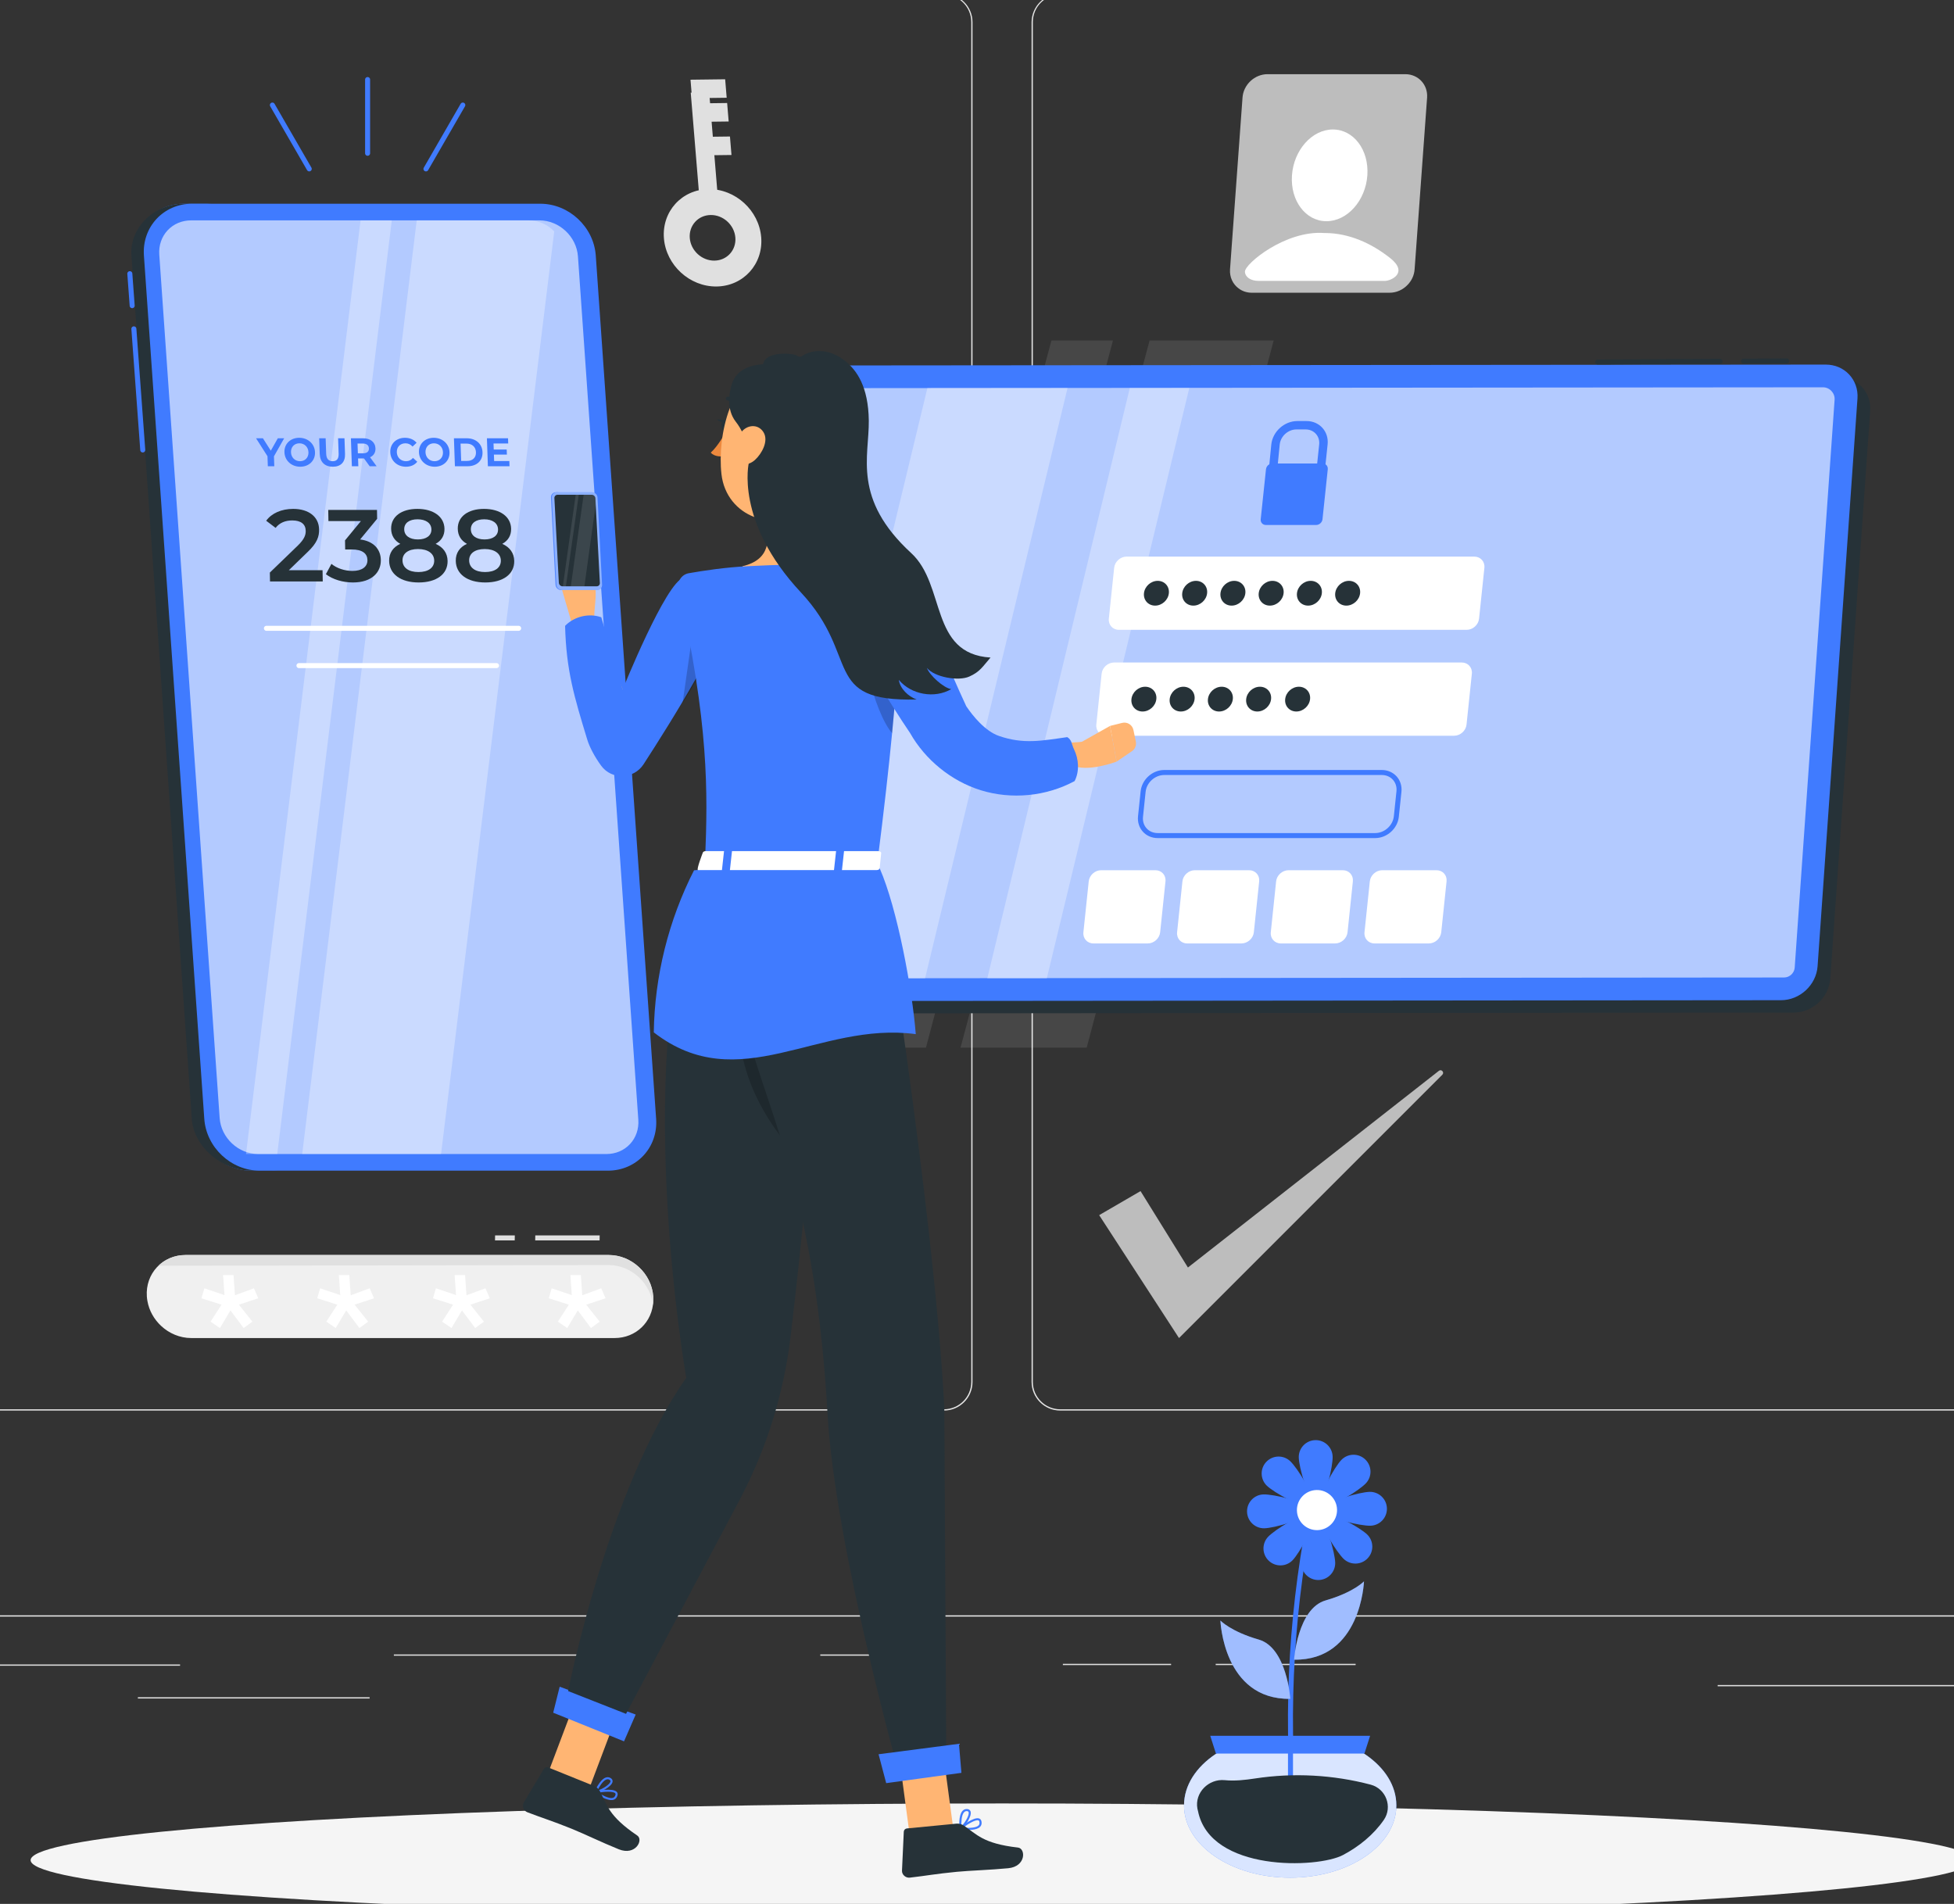<?xml version="1.0" encoding="utf-8"?>
<!-- Generator: Adobe Illustrator 27.5.0, SVG Export Plug-In . SVG Version: 6.00 Build 0)  -->
<svg version="1.1" xmlns="http://www.w3.org/2000/svg" xmlns:xlink="http://www.w3.org/1999/xlink" x="0px" y="0px"
	 viewBox="50 60 390 380" style="enable-background:new 0 0 500 500;" xml:space="preserve">
<rect x="50" y="60" width="390" height="380" fill="#333333" stroke="none"/>
<g id="Background_Complete">
	<g>
		<g id="Shadow--inject-214">
			<ellipse id="path--inject-214" style="fill:#F5F5F5;" cx="250" cy="431.267" rx="193.89" ry="11.32"/>
		</g>
		<g>
			<path style="fill:#E6E6E6;" d="M238.395,341.53H45.305c-3.15-0.005-5.7-2.56-5.7-5.71V64.39c0.027-3.13,2.57-5.655,5.7-5.66
				h193.09c3.153,0,5.71,2.556,5.71,5.71l0,0v271.38C244.105,338.974,241.548,341.53,238.395,341.53z M45.305,58.93
				c-3.012,0.006-5.45,2.448-5.45,5.46v271.43c0,3.012,2.438,5.454,5.45,5.46h193.09c3.013-0.005,5.454-2.447,5.46-5.46V64.39
				c-0.006-3.013-2.447-5.455-5.46-5.46H45.305z"/>
			<path style="fill:#E6E6E6;" d="M454.705,341.53h-193.1c-3.151-0.005-5.705-2.559-5.71-5.71V64.39
				c0.033-3.132,2.578-5.655,5.71-5.66h193.1c3.126,0.011,5.663,2.534,5.69,5.66v271.43
				C460.395,338.966,457.851,341.519,454.705,341.53z M261.605,58.93c-3.013,0.006-5.455,2.447-5.46,5.46v271.43
				c0.005,3.013,2.447,5.454,5.46,5.46h193.1c3.013-0.005,5.454-2.447,5.46-5.46V64.39c-0.006-3.013-2.447-5.455-5.46-5.46H261.605z
				"/>
		</g>
		<g>
			<rect x="44.73" y="392.21" style="fill:#E0E0E0;" width="41.21" height="0.25"/>
			<rect x="128.61" y="390.21" style="fill:#E0E0E0;" width="41.33" height="0.25"/>
			<rect x="213.72" y="390.21" style="fill:#E0E0E0;" width="10" height="0.25"/>
			<rect x="77.52" y="398.75" style="fill:#E0E0E0;" width="46.25" height="0.25"/>
			<rect x="262.14" y="392.08" style="fill:#E0E0E0;" width="21.6" height="0.25"/>
			<rect x="292.64" y="392.08" style="fill:#E0E0E0;" width="27.93" height="0.25"/>
			<rect x="392.83" y="396.31" style="fill:#E0E0E0;" width="62.44" height="0.25"/>
		</g>
		<rect y="382.398" style="fill:#EBEBEB;" width="500" height="0.25"/>
	</g>
	<g>
		<g>
			<g>
				<g>
					<path style="opacity:0.8;fill:#E0E0E0;" d="M334.835,79.48l-2.492,34.274c-0.084,1.194-0.599,2.278-1.393,3.09
						c-0.915,0.974-2.21,1.583-3.607,1.583H299.85c-1.016,0-1.933-0.322-2.656-0.881c-1.127-0.838-1.8-2.227-1.691-3.793
						l2.492-34.274c0.181-2.582,2.418-4.674,5-4.674h27.491C333.07,74.807,335.015,76.898,334.835,79.48z"/>
				</g>
				<g>
					<path style="fill:#FFFFFF;" d="M322.911,94.997c-0.354,5.056-4.009,9.154-8.164,9.154c-4.155,0-7.237-4.098-6.884-9.154
						c0.354-5.056,4.009-9.154,8.164-9.154C320.182,85.843,323.264,89.942,322.911,94.997z"/>
					<path style="fill:#FFFFFF;" d="M326.377,116.066h-25.159c-1.595,0-2.7-0.765-2.74-1.839c-0.058-1.555,8.101-8.304,15.841-7.719
						c0.028,0.002,0.056,0,0.085,0l0,0c0.031,0,0.062,0,0.092,0c4.742,0.02,9.207,2.025,12.959,4.991
						C331.188,114.45,327.655,116.066,326.377,116.066z"/>
				</g>
			</g>
			<g>
				<g>
					<path style="fill:#E0E0E0;" d="M193.021,117.18c-5.352,0.067-10.065-4.237-10.507-9.593c-0.441-5.357,3.554-9.769,8.906-9.836
						c5.353-0.067,10.066,4.237,10.507,9.594C202.369,112.701,198.374,117.113,193.021,117.18z M191.846,102.913
						c-2.508,0.031-4.38,2.099-4.173,4.609c0.207,2.51,2.415,4.526,4.923,4.495c2.508-0.031,4.38-2.099,4.174-4.609
						C196.563,104.898,194.354,102.882,191.846,102.913z"/>
				</g>
				<g>
					<g>
						<polygon style="fill:#E0E0E0;" points="193.502,102.164 189.818,102.21 187.864,78.493 191.548,78.447 						"/>
					</g>
					<g>
						<g>
							<polygon style="fill:#E0E0E0;" points="195.039,79.511 188.122,79.598 187.818,75.91 194.735,75.824 							"/>
						</g>
						<g>
							<polygon style="fill:#E0E0E0;" points="195.435,84.25 188.931,84.331 188.627,80.643 195.131,80.562 							"/>
						</g>
						<g>
							<polygon style="fill:#E0E0E0;" points="195.996,90.934 190.319,91.005 190.015,87.317 195.693,87.246 							"/>
						</g>
					</g>
				</g>
			</g>
			<g>
				<g>
					<path style="fill:#F0F0F0;" d="M79.309,318.768c0.021,0.3,0.062,0.6,0.112,0.89c0.335,1.93,1.337,3.67,2.728,4.97
						c1.605,1.5,3.74,2.43,6.03,2.43h84.49c4.28,0,7.573-3.24,7.723-7.4c0.01-0.29,0.009-0.59-0.012-0.89
						c-0.16-2.28-1.235-4.36-2.839-5.85c-1.605-1.5-3.74-2.43-6.03-2.43H87.02C82.44,310.488,78.989,314.198,79.309,318.768z"/>
				</g>
				<g>
					<path style="fill:#E0E0E0;" d="M180.388,319.657c-0.005,0.27-0.029,0.54-0.074,0.8c-0.222-2.16-1.278-4.12-2.813-5.54
						c-1.604-1.5-3.737-2.43-6.027-2.43l-89.852,0.14c1.373-1.33,3.267-2.14,5.397-2.14h84.49c2.29,0,4.424,0.93,6.027,2.43
						c1.604,1.49,2.687,3.57,2.847,5.85C180.398,319.067,180.403,319.367,180.388,319.657z"/>
				</g>
				<g>
					<g>
						<path style="fill:#FFFFFF;" d="M165.93,314.484l0.283,4.042l3.788-1.403l0.859,1.995l-3.868,1.276l2.702,3.391l-1.746,1.277
							l-2.63-3.524l-2.101,3.524l-1.87-1.277l2.192-3.391l-4.011-1.276l0.578-1.983l4.019,1.352l-0.28-4.003H165.93z"/>
						<path style="fill:#FFFFFF;" d="M142.823,314.484l0.283,4.042l3.788-1.403l0.859,1.995l-3.868,1.276l2.702,3.391l-1.746,1.277
							l-2.63-3.524l-2.101,3.524l-1.87-1.277l2.192-3.391l-4.011-1.276l0.578-1.983l4.019,1.352l-0.28-4.003H142.823z"/>
						<path style="fill:#FFFFFF;" d="M119.716,314.484l0.283,4.042l3.788-1.403l0.859,1.995l-3.868,1.276l2.702,3.391l-1.746,1.277
							l-2.63-3.524l-2.101,3.524l-1.87-1.277l2.192-3.391l-4.011-1.276l0.578-1.983l4.019,1.352l-0.28-4.003H119.716z"/>
						<path style="fill:#FFFFFF;" d="M96.609,314.484l0.283,4.042l3.788-1.403l0.859,1.995l-3.868,1.276l2.702,3.391l-1.746,1.277
							l-2.63-3.524l-2.101,3.524l-1.87-1.277l2.192-3.391l-4.011-1.276l0.578-1.983l4.019,1.352l-0.28-4.003H96.609z"/>
					</g>
				</g>
				<g>
					<g>
						<polygon style="fill:#E0E0E0;" points="152.735,307.569 148.797,307.569 148.815,306.569 152.752,306.569 						"/>
					</g>
					<g>
						<polygon style="fill:#E0E0E0;" points="169.673,307.569 156.82,307.569 156.837,306.569 169.691,306.569 						"/>
					</g>
				</g>
			</g>
		</g>
		<g style="opacity:0.8;">
			<path style="fill:#E0E0E0;" d="M269.385,302.527l15.934,24.532l52.558-52.558c0.462-0.462-0.175-1.181-0.689-0.778L287.1,312.982
				l-9.459-15.251L269.385,302.527z"/>
		</g>
	</g>
</g>
<g id="Background_Simple_1_" style="display:none;">
	<g style="display:inline;">
		<g>
			<path style="fill:#407BFF;" d="M284.417,83.784c-16.634,14.948-25.176,34.714-34.57,53.53
				c-9.394,18.816-20.88,38.07-41.01,49.662c-14.297,8.233-36.397,4.377-51.833,11.033c-24.85,10.715-34.709,19.807-40.707,42.564
				c-7.133,27.065,47.181,96.099,99.455,112.213c32.035,9.875,76.757,4.932,101.607-14.582
				c24.85-19.514,20.795-57.656,24.973-85.882c3.009-20.323,1.419-41.433,9.746-60.701c7.382-17.079,22.11-31.522,28.726-48.817
				c8.8-23.005,1.007-53.625-21.788-69.674C336.628,57.367,302.493,67.541,284.417,83.784z"/>
		</g>
		<g style="opacity:0.9;">
			<path style="fill:#FFFFFF;stroke:#FFFFFF;stroke-miterlimit:10;" d="M284.417,83.784c-16.634,14.948-25.176,34.714-34.57,53.53
				c-9.394,18.816-20.88,38.07-41.01,49.662c-14.297,8.233-36.397,4.377-51.833,11.033c-24.85,10.715-34.709,19.807-40.707,42.564
				c-7.133,27.065,47.181,96.099,99.455,112.213c32.035,9.875,76.757,4.932,101.607-14.582
				c24.85-19.514,20.795-57.656,24.973-85.882c3.009-20.323,1.419-41.433,9.746-60.701c7.382-17.079,22.11-31.522,28.726-48.817
				c8.8-23.005,1.007-53.625-21.788-69.674C336.628,57.367,302.493,67.541,284.417,83.784z"/>
		</g>
	</g>
</g>
<g id="Shadows_1_">
</g>
<g id="Device_2">
	<g>
		<polygon style="opacity:0.1;fill:#FFFFFF;enable-background:new    ;" points="259.856,127.955 222.117,269.106 234.812,269.106
			272.135,127.955 		"/>
		<polygon style="opacity:0.1;fill:#FFFFFF;enable-background:new    ;" points="279.449,127.955 241.709,269.106 266.891,269.106
			304.214,127.955 		"/>
	</g>
	<g>
		<g>
			<g>
				<g>
					<g>
						<g>
							<path style="fill:#263238;" d="M415.31,255.315l7.961-113.304c0.263-3.743-2.573-6.776-6.335-6.772l-197.734,0.172
								c-3.762,0.003-7.025,3.041-7.288,6.784l-7.961,113.304c-0.263,3.743,2.573,6.776,6.335,6.772l197.734-0.172
								C411.784,262.095,415.047,259.058,415.31,255.315z"/>
						</g>
					</g>
				</g>
			</g>
			<g>
				<g>
					<path style="fill:#407BFF;" d="M412.773,252.844l7.961-113.304c0.263-3.743-2.573-6.776-6.335-6.772l-197.734,0.172
						c-3.762,0.003-7.025,3.041-7.288,6.784l-7.961,113.304c-0.263,3.744,2.573,6.776,6.335,6.772l197.734-0.172
						C409.247,259.625,412.51,256.587,412.773,252.844z"/>
					<path style="opacity:0.6;fill:#FFFFFF;" d="M407.531,254.516c-0.282,0.263-0.771,0.578-1.493,0.579l-197.734,0.171
						c-1.33,0.001-2.415-1.157-2.322-2.477l7.961-113.303c0.05-0.712,0.395-1.173,0.677-1.436c0.283-0.263,0.771-0.577,1.493-0.579
						l197.735-0.171c1.33-0.001,2.415,1.156,2.322,2.477l-7.961,113.303C408.157,253.793,407.812,254.254,407.531,254.516z"/>
					<g>
						<path style="fill:#FFFFFF;" d="M341.759,192.229h-69.406c-1.239,0-2.349,1-2.478,2.233l-1.062,10.149
							c-0.129,1.233,0.771,2.233,2.01,2.233h69.406c1.239,0,2.349-1,2.478-2.233l1.062-10.149
							C343.898,193.229,342.998,192.229,341.759,192.229z"/>
						<g>
							<path style="fill:#FFFFFF;" d="M280.608,233.685h-10.831c-1.239,0-2.349,1-2.478,2.233l-1.062,10.149
								c-0.129,1.233,0.771,2.233,2.01,2.233h10.831c1.239,0,2.349-1,2.478-2.233l1.062-10.149
								C282.748,234.685,281.848,233.685,280.608,233.685z"/>
							<path style="fill:#FFFFFF;" d="M299.309,233.685h-10.831c-1.239,0-2.349,1-2.478,2.233l-1.062,10.149
								c-0.129,1.233,0.771,2.233,2.01,2.233h10.831c1.239,0,2.349-1,2.478-2.233l1.062-10.149
								C301.449,234.685,300.549,233.685,299.309,233.685z"/>
							<path style="fill:#FFFFFF;" d="M318.01,233.685h-10.831c-1.239,0-2.349,1-2.478,2.233l-1.062,10.149
								c-0.129,1.233,0.771,2.233,2.01,2.233h10.831c1.239,0,2.349-1,2.478-2.233l1.062-10.149
								C320.15,234.685,319.25,233.685,318.01,233.685z"/>
							<path style="fill:#FFFFFF;" d="M336.711,233.685H325.88c-1.239,0-2.349,1-2.478,2.233l-1.062,10.149
								c-0.129,1.233,0.771,2.233,2.01,2.233h10.831c1.239,0,2.349-1,2.478-2.233l1.062-10.149
								C338.851,234.685,337.951,233.685,336.711,233.685z"/>
						</g>
						<path style="fill:none;stroke:#407BFF;stroke-linecap:round;stroke-linejoin:round;stroke-miterlimit:10;" d="
							M281.059,226.771h43.416c2.111,0,4-1.703,4.22-3.803l0.522-4.983c0.22-2.101-1.313-3.803-3.424-3.803h-43.416
							c-2.111,0-4,1.703-4.22,3.803l-0.521,4.983C277.415,225.068,278.948,226.771,281.059,226.771z"/>
						<path style="fill:#FFFFFF;" d="M344.26,171.094h-69.406c-1.239,0-2.349,1-2.478,2.233l-1.062,10.149
							c-0.129,1.233,0.771,2.233,2.01,2.233h69.406c1.239,0,2.349-1,2.478-2.233l1.062-10.149
							C346.4,172.094,345.499,171.094,344.26,171.094z"/>
						<path style="fill:#263238;" d="M280.793,199.537c0.143-1.365-0.854-2.472-2.225-2.472c-1.372,0-2.6,1.107-2.743,2.472
							c-0.143,1.365,0.854,2.472,2.226,2.472S280.65,200.902,280.793,199.537z"/>
						<path style="fill:#263238;" d="M288.427,199.537c0.143-1.365-0.854-2.472-2.226-2.472c-1.372,0-2.6,1.107-2.743,2.472
							c-0.143,1.365,0.854,2.472,2.225,2.472C287.056,202.009,288.284,200.902,288.427,199.537z"/>
						<path style="fill:#263238;" d="M296.06,199.537c0.143-1.365-0.854-2.472-2.226-2.472c-1.372,0-2.6,1.107-2.743,2.472
							c-0.143,1.365,0.853,2.472,2.226,2.472C294.689,202.009,295.917,200.902,296.06,199.537z"/>
						<path style="fill:#263238;" d="M303.694,199.537c0.143-1.365-0.853-2.472-2.225-2.472s-2.6,1.107-2.743,2.472
							c-0.143,1.365,0.854,2.472,2.226,2.472C302.323,202.009,303.551,200.902,303.694,199.537z"/>
						<path style="fill:#263238;" d="M311.477,199.537c0.143-1.365-0.854-2.472-2.225-2.472c-1.372,0-2.6,1.107-2.743,2.472
							c-0.143,1.365,0.854,2.472,2.226,2.472C310.106,202.009,311.334,200.902,311.477,199.537z"/>
						<path style="fill:#263238;" d="M283.294,178.402c0.143-1.365-0.854-2.472-2.226-2.472c-1.372,0-2.6,1.107-2.743,2.472
							c-0.143,1.365,0.854,2.472,2.225,2.472C281.923,180.875,283.151,179.768,283.294,178.402z"/>
						<path style="fill:#263238;" d="M290.928,178.402c0.143-1.365-0.853-2.472-2.226-2.472c-1.372,0-2.6,1.107-2.743,2.472
							c-0.143,1.365,0.853,2.472,2.225,2.472C289.557,180.875,290.785,179.768,290.928,178.402z"/>
						<path style="fill:#263238;" d="M298.561,178.402c0.143-1.365-0.854-2.472-2.225-2.472c-1.372,0-2.6,1.107-2.743,2.472
							c-0.143,1.365,0.854,2.472,2.225,2.472C297.19,180.875,298.418,179.768,298.561,178.402z"/>
						<path style="fill:#263238;" d="M306.195,178.402c0.143-1.365-0.854-2.472-2.225-2.472c-1.372,0-2.6,1.107-2.743,2.472
							c-0.143,1.365,0.854,2.472,2.226,2.472S306.052,179.768,306.195,178.402z"/>
						<path style="fill:#263238;" d="M313.828,178.402c0.143-1.365-0.854-2.472-2.225-2.472c-1.372,0-2.6,1.107-2.743,2.472
							c-0.143,1.365,0.854,2.472,2.226,2.472C312.457,180.875,313.685,179.768,313.828,178.402z"/>
						<path style="fill:#263238;" d="M321.462,178.402c0.143-1.365-0.854-2.472-2.225-2.472c-1.372,0-2.6,1.107-2.743,2.472
							c-0.143,1.365,0.853,2.472,2.226,2.472C320.091,180.875,321.319,179.768,321.462,178.402z"/>
					</g>
					<g>
						<g>
							<g>
								<path style="fill:#407BFF;" d="M314.978,148.712l-0.541,5.126c-0.049,0.462-0.465,0.836-0.929,0.836
									c-0.464,0-0.801-0.375-0.752-0.836l0.541-5.126c0.175-1.655-1.036-3.003-2.7-3.003h-1.843c-1.663,0-3.159,1.348-3.333,3.003
									l-0.469,4.761h-1.681l0.469-4.761c0.272-2.578,2.601-4.676,5.191-4.676h1.843
									C313.363,144.036,315.25,146.133,314.978,148.712z"/>
							</g>
							<g>
								<g>
									<path style="fill:#407BFF;" d="M315.012,153.65l-1.054,9.987c-0.067,0.632-0.634,1.143-1.269,1.143h-10.035
										c-0.634,0-1.095-0.511-1.028-1.143l1.054-9.987c0.043-0.408,0.297-0.767,0.641-0.968c0.188-0.111,0.404-0.175,0.628-0.175
										h10.035c0.218,0,0.414,0.06,0.576,0.164C314.872,152.871,315.056,153.234,315.012,153.65z"/>
								</g>
							</g>
						</g>
					</g>
				</g>
			</g>
		</g>
		<g>

				<line style="fill:none;stroke:#263238;stroke-linecap:round;stroke-linejoin:round;stroke-miterlimit:10;" x1="393.309" y1="132.108" x2="368.872" y2="132.253"/>

				<line style="fill:none;stroke:#263238;stroke-linecap:round;stroke-linejoin:round;stroke-miterlimit:10;" x1="406.629" y1="132.042" x2="397.992" y2="132.08"/>
		</g>
		<g style="opacity:0.3;">
			<path style="fill:#FFFFFF;" d="M235.099,137.442h27.976l-28.441,117.825h-22.516c-0.02,0-0.041,0-0.061,0
				c-2.786-0.015-4.752-2.681-4.099-5.387L235.099,137.442z"/>
			<polygon style="fill:#FFFFFF;" points="275.496,137.442 287.373,137.442 258.932,255.267 247.055,255.267 			"/>
		</g>
	</g>
</g>
<g id="Device_1">
	<g>
		<g>
			<g>
				<g>
					<g>
						<path style="fill:#407BFF;" d="M86.654,100.663h5.676c-5.713,0-10.021,4.631-9.621,10.345l12.048,172.298
							c0.399,5.713,5.355,10.345,11.068,10.345h-5.676c-5.713,0-10.668-4.631-11.068-10.345L77.032,111.007
							C76.633,105.294,80.94,100.663,86.654,100.663z"/>
						<path style="fill:#263238;" d="M86.654,100.663h5.676c-5.713,0-10.021,4.631-9.621,10.345l12.048,172.298
							c0.399,5.713,5.355,10.345,11.068,10.345h-5.676c-5.713,0-11.468-4.631-11.868-10.345L76.232,111.007
							C75.833,105.294,80.94,100.663,86.654,100.663z"/>
					</g>
					<path style="fill:#407BFF;" d="M101.841,293.65h69.497c5.713,0,10.021-4.631,9.621-10.345l-12.048-172.298
						c-0.4-5.713-5.355-10.345-11.068-10.345H88.346c-5.713,0-10.021,4.631-9.621,10.345l12.048,172.298
						C91.173,289.018,96.128,293.65,101.841,293.65z"/>
					<g style="opacity:0.6;">
						<path style="fill:#FFFFFF;" d="M157.656,103.982c3.967,0,7.421,3.23,7.698,7.199l12.048,172.297
							c0.129,1.848-0.46,3.574-1.659,4.861c-1.195,1.284-2.868,1.99-4.708,1.99h-69.497c-3.967,0-7.42-3.229-7.698-7.199
							L81.791,110.834c-0.129-1.847,0.46-3.574,1.659-4.861c1.195-1.283,2.868-1.99,4.708-1.99H157.656z"/>
					</g>
					<g style="opacity:0.3;">
						<path style="fill:#FFFFFF;" d="M138.033,290.33h-27.718l22.859-186.348h22.308c2.033,0,3.853,0.852,5.139,2.213
							L138.033,290.33z"/>
						<polygon style="fill:#FFFFFF;" points="105.34,290.33 99.104,290.33 121.963,103.982 128.198,103.982 						"/>
					</g>
					<g>

							<line style="fill:none;stroke:#FFFFFF;stroke-linecap:round;stroke-linejoin:round;stroke-miterlimit:10;" x1="103.176" y1="185.404" x2="153.517" y2="185.404"/>

							<line style="fill:none;stroke:#FFFFFF;stroke-linecap:round;stroke-linejoin:round;stroke-miterlimit:10;" x1="109.67" y1="192.848" x2="149.102" y2="192.848"/>
					</g>
					<g>
						<g>
							<path style="fill:#407BFF;" d="M104.678,151.078l0.069,1.978h-1.29l-0.069-1.994l-2.284-3.589h1.37l1.576,2.48l1.402-2.48
								h1.267L104.678,151.078z"/>
							<path style="fill:#407BFF;" d="M106.772,150.265c-0.059-1.659,1.188-2.887,2.949-2.887c1.752,0,3.094,1.221,3.152,2.887
								c0.059,1.667-1.197,2.887-2.949,2.887C108.164,153.152,106.831,151.923,106.772,150.265z M111.567,150.265
								c-0.037-1.061-0.812-1.786-1.807-1.786c-0.996,0-1.719,0.726-1.682,1.786c0.037,1.061,0.811,1.787,1.807,1.787
								C110.881,152.051,111.604,151.325,111.567,150.265z"/>
							<path style="fill:#407BFF;" d="M113.814,150.6l-0.109-3.126h1.29l0.107,3.079c0.037,1.061,0.515,1.499,1.296,1.499
								c0.788,0,1.227-0.439,1.19-1.499l-0.107-3.079h1.274l0.109,3.126c0.058,1.643-0.85,2.552-2.435,2.552
								C114.844,153.152,113.872,152.243,113.814,150.6z"/>
							<path style="fill:#407BFF;" d="M123.782,153.056l-1.13-1.555h-0.064h-1.123l0.055,1.555h-1.29l-0.195-5.583h2.413
								c1.49,0,2.448,0.774,2.492,2.026c0.03,0.837-0.37,1.452-1.085,1.763l1.314,1.794H123.782z M122.413,148.526h-1.053
								l0.068,1.946h1.052c0.788,0,1.174-0.367,1.152-0.973C123.611,148.885,123.2,148.526,122.413,148.526z"/>
							<path style="fill:#407BFF;" d="M127.895,150.265c-0.059-1.683,1.189-2.887,2.925-2.887c0.964,0,1.781,0.351,2.329,0.989
								l-0.802,0.766c-0.389-0.431-0.866-0.654-1.424-0.654c-1.044,0-1.759,0.733-1.722,1.786c0.037,1.053,0.803,1.787,1.847,1.787
								c0.558,0,1.02-0.224,1.378-0.662l0.855,0.766c-0.503,0.646-1.295,0.997-2.267,0.997
								C129.287,153.152,127.954,151.947,127.895,150.265z"/>
							<path style="fill:#407BFF;" d="M133.619,150.265c-0.059-1.659,1.189-2.887,2.949-2.887c1.752,0,3.094,1.221,3.152,2.887
								c0.059,1.667-1.197,2.887-2.949,2.887C135.011,153.152,133.678,151.923,133.619,150.265z M138.414,150.265
								c-0.037-1.061-0.812-1.786-1.807-1.786c-0.996,0-1.719,0.726-1.682,1.786c0.037,1.061,0.811,1.787,1.807,1.787
								C137.727,152.051,138.451,151.325,138.414,150.265z"/>
							<path style="fill:#407BFF;" d="M140.6,147.473h2.533c1.823,0,3.112,1.101,3.172,2.792c0.06,1.691-1.153,2.792-2.977,2.792
								h-2.533L140.6,147.473z M143.227,151.995c1.107,0,1.809-0.662,1.771-1.73c-0.037-1.068-0.785-1.73-1.893-1.73h-1.179
								l0.121,3.461H143.227z"/>
							<path style="fill:#407BFF;" d="M151.66,152.019l0.036,1.037h-4.317l-0.195-5.583h4.214l0.036,1.037h-2.932l0.042,1.212h2.589
								l0.036,1.005h-2.589l0.045,1.292H151.66z"/>
						</g>
						<g>
							<path style="fill:#263238;" d="M114.378,173.806l0.04,2.244h-10.527l-0.031-1.774l5.577-5.385
								c1.364-1.326,1.595-2.163,1.58-2.957c-0.022-1.306-0.934-2.061-2.688-2.061c-1.387,0-2.541,0.469-3.319,1.489l-1.882-1.428
								c1.076-1.489,3.04-2.366,5.386-2.366c3.101,0,5.128,1.57,5.172,4.1c0.024,1.387-0.341,2.652-2.288,4.508l-3.751,3.631
								H114.378z"/>
							<path style="fill:#263238;" d="M126.012,171.767c0.042,2.407-1.737,4.487-5.573,4.487c-2.02,0-4.05-0.612-5.394-1.652
								l1.106-2.061c1.034,0.856,2.595,1.408,4.206,1.408c1.897,0,3.005-0.837,2.981-2.162c-0.022-1.286-0.976-2.122-3.138-2.122
								h-1.306l-0.031-1.815l3.175-3.855h-6.487l-0.038-2.223h9.731l0.03,1.774l-3.396,4.121
								C124.579,168.013,125.974,169.624,126.012,171.767z"/>
							<path style="fill:#263238;" d="M139.336,171.95c0.047,2.652-2.23,4.304-5.78,4.304s-5.842-1.652-5.889-4.304
								c-0.027-1.571,0.768-2.733,2.225-3.406c-1.153-0.633-1.804-1.653-1.827-2.999c-0.043-2.448,2.072-3.978,5.234-3.978
								c3.183,0,5.372,1.53,5.415,3.978c0.023,1.346-0.611,2.366-1.763,2.999C138.452,169.217,139.309,170.379,139.336,171.95z
								 M136.662,171.869c-0.025-1.408-1.264-2.285-3.223-2.285c-1.958,0-3.127,0.877-3.102,2.285
								c0.025,1.448,1.224,2.305,3.182,2.305C135.478,174.173,136.687,173.316,136.662,171.869z M130.678,165.667
								c0.021,1.224,1.055,1.999,2.728,1.999c1.693,0,2.721-0.775,2.699-1.999c-0.022-1.285-1.137-2.02-2.769-2.02
								C131.703,163.648,130.655,164.382,130.678,165.667z"/>
							<path style="fill:#263238;" d="M152.637,171.95c0.047,2.652-2.23,4.304-5.78,4.304c-3.55,0-5.842-1.652-5.889-4.304
								c-0.027-1.571,0.768-2.733,2.225-3.406c-1.153-0.633-1.804-1.653-1.827-2.999c-0.043-2.448,2.072-3.978,5.234-3.978
								c3.183,0,5.372,1.53,5.415,3.978c0.024,1.346-0.611,2.366-1.763,2.999C151.753,169.217,152.609,170.379,152.637,171.95z
								 M149.963,171.869c-0.025-1.408-1.264-2.285-3.223-2.285c-1.958,0-3.127,0.877-3.102,2.285
								c0.025,1.448,1.224,2.305,3.182,2.305C148.779,174.173,149.988,173.316,149.963,171.869z M143.978,165.667
								c0.022,1.224,1.055,1.999,2.728,1.999c1.693,0,2.721-0.775,2.699-1.999c-0.022-1.285-1.137-2.02-2.77-2.02
								C145.004,163.648,143.956,164.382,143.978,165.667z"/>
						</g>
					</g>
				</g>
			</g>
			<g>

					<line style="fill:none;stroke:#407BFF;stroke-linecap:round;stroke-linejoin:round;stroke-miterlimit:10;" x1="76.719" y1="125.636" x2="78.492" y2="149.807"/>

					<line style="fill:none;stroke:#407BFF;stroke-linecap:round;stroke-linejoin:round;stroke-miterlimit:10;" x1="75.911" y1="114.625" x2="76.379" y2="121.004"/>
			</g>
		</g>
		<g>

				<line style="fill:none;stroke:#407BFF;stroke-linecap:round;stroke-linejoin:round;stroke-miterlimit:10;" x1="123.37" y1="90.593" x2="123.37" y2="75.877"/>

				<line style="fill:none;stroke:#407BFF;stroke-linecap:round;stroke-linejoin:round;stroke-miterlimit:10;" x1="111.721" y1="93.706" x2="104.366" y2="80.97"/>

				<line style="fill:none;stroke:#407BFF;stroke-linecap:round;stroke-linejoin:round;stroke-miterlimit:10;" x1="142.374" y1="80.97" x2="135.019" y2="93.712"/>
		</g>
	</g>
</g>
<g id="Plant">
	<g>
		<g>
			<path style="fill:none;stroke:#407BFF;stroke-miterlimit:10;" d="M313.892,351.759c-5.054,20.249-7.106,41.245-6.068,62.089"/>
			<g>
				<g>
					<path style="fill:#407BFF;" d="M309.221,350.897c0.045,1.867,1.719,8.468,3.587,8.423c1.867-0.045,3.22-6.72,3.175-8.587
						c-0.045-1.867-1.595-3.344-3.462-3.299C310.653,347.48,309.176,349.031,309.221,350.897z"/>
					<path style="fill:#407BFF;" d="M316.494,371.888c-0.045-1.867-1.719-8.468-3.586-8.423c-1.867,0.045-3.221,6.719-3.175,8.587
						c0.045,1.867,1.595,3.344,3.462,3.299C315.062,375.305,316.539,373.755,316.494,371.888z"/>
					<path style="fill:#407BFF;" d="M302.362,365.029c1.867-0.045,8.468-1.719,8.423-3.587c-0.045-1.867-6.719-3.22-8.587-3.175
						c-1.867,0.046-3.344,1.596-3.299,3.463C298.945,363.597,300.495,365.074,302.362,365.029z"/>
					<path style="fill:#407BFF;" d="M323.352,357.756c-1.867,0.045-8.468,1.719-8.423,3.586c0.045,1.867,6.719,3.22,8.587,3.175
						c1.867-0.045,3.344-1.595,3.299-3.462C326.77,359.188,325.219,357.711,323.352,357.756z"/>
					<path style="fill:#407BFF;" d="M302.864,356.543c1.352,1.288,7.204,4.772,8.492,3.42c1.289-1.352-2.474-7.029-3.826-8.317
						c-1.352-1.288-3.493-1.237-4.781,0.116C301.461,353.114,301.512,355.254,302.864,356.543z"/>
					<path style="fill:#407BFF;" d="M322.85,366.242c-1.352-1.288-7.203-4.772-8.492-3.42c-1.288,1.352,2.474,7.028,3.826,8.317
						c1.352,1.288,3.493,1.237,4.781-0.116C324.254,369.671,324.202,367.531,322.85,366.242z"/>
					<path style="fill:#407BFF;" d="M308.008,371.385c1.288-1.352,4.772-7.204,3.419-8.492c-1.352-1.288-7.028,2.474-8.317,3.826
						c-1.288,1.352-1.236,3.493,0.116,4.781C304.579,372.789,306.719,372.738,308.008,371.385z"/>
					<path style="fill:#407BFF;" d="M317.707,351.4c-1.288,1.352-4.772,7.203-3.42,8.492c1.352,1.288,7.029-2.474,8.317-3.827
						c1.289-1.352,1.237-3.493-0.116-4.781C321.136,349.996,318.995,350.048,317.707,351.4z"/>
					<path style="fill:#FFFFFF;" d="M308.854,361.49c0.053,2.211,1.889,3.961,4.1,3.907c2.211-0.053,3.961-1.889,3.907-4.1
						c-0.054-2.211-1.89-3.961-4.101-3.907C310.549,357.442,308.8,359.278,308.854,361.49z"/>
				</g>
			</g>
			<path style="fill:#407BFF;" d="M308.28,391.254c0,0,0.691-10.213,6.296-11.829c5.605-1.615,7.663-3.805,7.663-3.805
				S321.671,391.451,308.28,391.254z"/>
			<path style="opacity:0.5;fill:#FFFFFF;" d="M308.28,391.254c0,0,0.691-10.213,6.296-11.829c5.605-1.615,7.663-3.805,7.663-3.805
				S321.671,391.451,308.28,391.254z"/>
			<path style="fill:#407BFF;" d="M307.539,399.072c0,0-0.691-10.213-6.296-11.829c-5.605-1.615-7.663-3.805-7.663-3.805
				S294.148,399.268,307.539,399.072z"/>
			<path style="opacity:0.5;fill:#FFFFFF;" d="M307.539,399.072c0,0-0.691-10.213-6.296-11.829
				c-5.605-1.615-7.663-3.805-7.663-3.805S294.148,399.268,307.539,399.072z"/>
			<g>
				<path style="fill:#407BFF;" d="M328.699,420.342c0,7.97-9.49,14.42-21.19,14.42c-11.71,0-21.19-6.45-21.19-14.42
					c0-4.03,2.43-7.68,6.36-10.29c2.27-1.52,5.04-2.69,8.12-3.38h13.42c3.17,0.72,6.01,1.93,8.31,3.51
					C326.349,412.792,328.699,416.372,328.699,420.342z"/>
				<path style="opacity:0.8;fill:#FFFFFF;" d="M314.219,406.672c3.17,0.72,6.01,1.93,8.31,3.51c3.82,2.61,6.17,6.19,6.17,10.16
					c0,7.97-9.49,14.42-21.19,14.42c-11.71,0-21.19-6.45-21.19-14.42c0-4.03,2.43-7.68,6.36-10.29c2.27-1.52,5.04-2.69,8.12-3.38
					H314.219z"/>
				<path style="fill:none;stroke:#407BFF;stroke-miterlimit:10;" d="M307.57,407.97c0,2.376,0,4.753,0,7.129"/>
			</g>
			<polygon style="fill:#407BFF;" points="323.462,406.45 322.337,409.954 322.319,409.99 292.689,409.99 292.627,409.803
				291.556,406.45 			"/>
		</g>
		<path style="fill:#263238;" d="M326.196,423.238c-2.042,2.951-4.95,5.306-8.139,6.998c-5.09,2.701-26.501,3.398-28.944-8.75
			c-0.034-0.169-0.091-0.333-0.122-0.504c-0.584-3.178,2.244-6.005,5.46-5.683c1.998,0.2,4.084-0.038,6.07-0.34
			c7.66-1.167,15.557-0.739,23.049,1.236C326.63,417.002,327.997,420.635,326.196,423.238z"/>
	</g>
</g>
<g id="Character_1_">
	<g>
		<g>
			<g>
				<path style="fill:#407BFF;" d="M172.51,419.199c0.375-0.134,0.624-0.43,0.741-0.879c0.088-0.339-0.039-0.561-0.161-0.688
					c-0.771-0.805-3.899-0.234-4.253-0.166c-0.082,0.016-0.146,0.077-0.164,0.158c-0.018,0.08,0.015,0.163,0.082,0.21
					c0.519,0.367,1.277,0.852,2.03,1.156C171.411,419.242,172.033,419.37,172.51,419.199z M172.786,417.913
					c0.051,0.053,0.104,0.136,0.06,0.305c-0.081,0.314-0.238,0.508-0.479,0.595c-0.567,0.204-1.652-0.179-2.953-1.031
					C170.671,417.59,172.381,417.485,172.786,417.913z"/>
				<path style="fill:#407BFF;" d="M168.903,417.87c0.957-0.119,3.159-1.249,3.352-2.226c0.037-0.187,0.031-0.539-0.428-0.791
					c-0.29-0.161-0.601-0.187-0.922-0.076c-1.207,0.413-2.18,2.715-2.222,2.813c-0.028,0.067-0.018,0.145,0.027,0.203
					c0.023,0.029,0.053,0.051,0.086,0.065C168.83,417.869,168.866,417.874,168.903,417.87z M171.623,415.209
					c0.234,0.129,0.242,0.258,0.222,0.355c-0.118,0.596-1.583,1.521-2.611,1.816c0.365-0.75,1.087-1.971,1.807-2.218
					c0.175-0.06,0.338-0.058,0.496,0.006C171.566,415.18,171.595,415.194,171.623,415.209z"/>
				<polygon style="fill:#FFB573;" points="159.409,413.84 167.55,417.13 174.655,398.32 166.514,395.03 				"/>
				<path style="fill:#263238;" d="M168.582,416.464l-9.146-3.697c-0.333-0.135-0.698-0.016-0.878,0.285l-4.014,6.699
					c-0.416,0.695-0.063,1.655,0.71,1.952c3.211,1.235,4.825,1.672,8.847,3.297c2.474,1,5.984,2.714,9.401,4.095
					c3.342,1.351,4.987-1.87,3.69-2.746c-5.816-3.929-6.047-6.198-7.454-8.843C169.483,417.029,169.069,416.66,168.582,416.464z"/>
				<polygon style="fill:#407BFF;" points="174.551,407.549 160.412,401.834 161.707,396.652 176.877,402.202 				"/>
			</g>
			<g>
				<path style="fill:#FFB573;" d="M188.707,189.835c-2.868,8.303-11.361,27.863-17.904,19.716c-1.168-1.454-2.164-3.029-2.858-4.76
					c-2.778-6.854-3.461-17.954-3.813-20.38l-2.229-7.609c-0.039-0.131-0.059-0.268-0.06-0.404l-0.036-4.345
					c0-1.761,1.419-2.808,3.341-2.647c0,0,3.1-0.362,3.1,1.49l0.604,6.521h-0.02c0.312,2.275-0.594,5.435-0.06,7.518
					c1.993,7.83,4.749,8.182,6.48,16.263c2.405-5.827,6.723-15.921,6.723-15.921C184.883,185.638,189.653,187.097,188.707,189.835z"
					/>
				<path style="fill:#407BFF;" d="M178.452,212.534c-1.954,3.014-6.35,3.188-8.469,0.289c-1.295-1.772-2.321-3.724-2.767-5.195
					c-2.597-8.524-4.207-13.808-4.428-22.715c1.812-1.882,4.76-2.586,7.226-1.711l4.257,14.432c0,0,8.675-21.55,12.177-22.325
					c4.136-0.906,5.857,2.78,7.598,7.319C195.301,185.895,184.102,203.817,178.452,212.534z"/>
				<g>
					<g>
						<path style="fill:#FFB573;" d="M213.481,153.745c-0.981,5.002-3.184,15.914,0.316,19.252c0,0-1.367,5.074-10.662,5.074
							c-10.22,0-4.884-5.074-4.884-5.074c5.578-1.332,5.434-5.471,4.463-9.357L213.481,153.745z"/>
						<path style="fill:#263238;" d="M197.848,141.948c0.06,0,0.121-0.014,0.178-0.042c0.197-0.099,0.277-0.339,0.178-0.536
							c-0.989-1.975-2.819-2.204-2.896-2.213c-0.218-0.027-0.417,0.133-0.442,0.352c-0.025,0.218,0.132,0.416,0.35,0.441l0,0
							c0.061,0.007,1.485,0.201,2.274,1.777C197.561,141.867,197.702,141.947,197.848,141.948z"/>
						<path style="fill:#ED893E;" d="M194.801,146.319c0,0-1.505,2.764-2.939,4.009c0.788,0.942,2.35,0.749,2.35,0.749
							L194.801,146.319z"/>
						<path style="fill:#263238;" d="M195.604,144.856c0.144,0.665-0.091,1.28-0.526,1.374c-0.434,0.094-0.903-0.368-1.047-1.033
							c-0.144-0.665,0.091-1.28,0.525-1.374C194.99,143.729,195.459,144.192,195.604,144.856z"/>
						<path style="fill:#263238;" d="M194.756,143.819l-1.696-0.114C193.06,143.705,194.149,144.774,194.756,143.819z"/>
						<path style="fill:#FFB573;" d="M159.979,169.052v0.02c0-0.01-0.01-0.01-0.01-0.02H159.979z"/>
						<path style="opacity:0.2;" d="M188.347,185.566c1.771-1.621,2.969-1.137,3.784,0.151c0.805,3.744-3.965,11.584-5.887,14.553
							L188.347,185.566z"/>
						<path style="fill:#407BFF;" d="M229.304,190.497c-0.23,4.12-0.62,9.31-1.25,15.84c-0.66,6.89-1.6,15.26-2.89,25.43
							c-13.59,0-27.82-0.21-34.43-0.21c0.553-13.508,0.757-27.195-5.303-54.081c-0.318-1.413,0.607-2.811,2.033-3.065
							c2.745-0.489,7.293-1.188,11.921-1.414c5.76-0.28,10.48-0.46,15.55,0c6.67,0.61,14.25,2.16,14.25,2.16
							S230.024,177.637,229.304,190.497z"/>
						<path style="opacity:0.2;" d="M229.304,190.497c-0.23,4.12-0.62,9.31-1.25,15.84c-3.66-4.24-7.12-18.84-6.02-23.83
							c2.7,1.84,5.2,4.67,7.11,7.2C229.204,189.947,229.264,190.206,229.304,190.497z"/>
						<g>
							<g>
								<path style="fill:#FFB573;" d="M264.593,208.8l6.964-3.916l1.301,7.13c0,0-5.902,2.261-9.027,0.677L264.593,208.8z"/>
								<path style="fill:#FFB573;" d="M276.222,205.694l0.484,2.327c0.152,0.732-0.152,1.483-0.77,1.903l-3.077,2.09l-1.301-7.13
									l2.408-0.604C274.983,204.024,276.009,204.667,276.222,205.694z"/>
							</g>
							<g>
								<path style="fill:#FFB573;" d="M222.597,183.421c2.232,4.542,10.418,21.688,14.016,25.652l0.704,0.739l0.352,0.368
									c0.12,0.124,0.216,0.234,0.408,0.402c0.675,0.635,1.394,1.168,2.122,1.604c1.46,0.875,2.939,1.388,4.361,1.76
									c2.848,0.712,5.554,0.828,8.179,0.777c5.261-0.206,10.183-1.089,15.1-2.565l-0.894-4.175
									c-2.305,0.196-4.727,0.338-7.071,0.377c-2.353,0.065-4.693-0.001-6.95-0.22c-2.25-0.195-4.442-0.589-6.296-1.225
									c-0.915-0.325-1.722-0.739-2.325-1.174c-0.303-0.216-0.546-0.444-0.744-0.663c-0.04-0.031-0.141-0.156-0.226-0.258
									l-0.261-0.312l-0.522-0.622c-2.763-3.459-10.053-20.137-12.241-24.306L222.597,183.421z"/>
							</g>
						</g>
						<path style="fill:#407BFF;" d="M264.483,215.895c-5.676,3.059-12.59,3.734-18.749,1.822
							c-5.857-1.822-11.07-6.069-14.09-11.413c-3.613-5.314-13.223-20.333-12.016-24.218c1.429-4.64,4.469-7.518,9.551-6.27
							c3.573,0.866,10.385,18.2,13.676,25.134c1.298,1.932,3.774,4.992,6.542,5.938c4.891,1.691,8.494,0.956,13.617,0.232
							c0.936,0.564,0.866,1.429,1.339,2.405C265.319,211.497,265.48,213.943,264.483,215.895z"/>
						<path style="fill:#FFB573;" d="M218.523,145.725c-1.534,8.225-2.008,11.738-6.72,15.474
							c-7.088,5.62-16.854,1.936-17.808-6.581c-0.859-7.666,1.795-19.828,10.315-22.123
							C212.704,130.236,220.058,137.501,218.523,145.725z"/>
						<g>
							<path style="fill:#263238;" d="M247.7,191.24c-1.57,1.79-2.065,2.826-4.245,3.796c-2.18,0.97-6.939,0.125-8.449-1.725
								c0.49,1.44,3.354,4.029,4.854,4.229c-3.32,1.94-7.99,1.12-10.46-1.84c0.24,1.75,1.89,3.32,3.56,3.91
								c-19.163,0.495-11.094-8.523-23.086-21.346c-13.285-14.205-10.404-25.944-10.404-25.944c-0.01-2.03-0.46-5.4-2.61-8.14
								c-1.92-2.46-1.36-5.78-0.75-7.64c0.89-2.73,3.6-3.69,6.2-3.85c0.458-2.694,5.962-2.198,6.666-1.748
								c0.604,0.386,0.758,0.354,1.361-0.033c1.353-0.867,4.752-1.772,8.392,1.171c2.222,1.797,4.595,5.02,4.675,11.88
								c0.083,7.134-3.321,15.597,8.471,26.435C238.825,176.782,235.503,190.492,247.7,191.24z"/>
						</g>
						<path style="fill:#FFB573;" d="M197.89,146.346c-1.011,1.4-1.301,3.14-1.078,4.544c0.335,2.111,2.393,2.251,3.883,0.898
							c1.341-1.218,2.782-3.784,1.684-5.534C201.297,144.53,199.046,144.746,197.89,146.346z"/>
						<g>
							<path style="fill:#263238;" d="M216.448,231.763c0,0-4.083,57.407-8.692,95.272c-1.381,11.345-4.839,22.344-10.215,32.473
								l-22.587,42.558l-11.561-4.547c0,0,7.964-40.454,23.583-62.511c0,0-11.658-65.93,3.6-103.447L216.448,231.763z"/>
						</g>
						<path style="opacity:0.2;" d="M200.728,245.665c0,0,3.437,26.041,5.326,41.472
							C198.963,277.836,193.532,264.861,200.728,245.665z"/>
						<g>
							<path style="fill:#407BFF;" d="M245.641,424.59c0.267-0.292,0.347-0.668,0.236-1.118c-0.083-0.339-0.302-0.478-0.47-0.534
								c-1.064-0.356-3.556,1.59-3.837,1.813c-0.065,0.051-0.092,0.136-0.07,0.215c0.022,0.078,0.09,0.137,0.173,0.148
								c0.633,0.085,1.534,0.164,2.344,0.086C244.691,425.134,245.301,424.96,245.641,424.59z M245.273,423.326
								c0.07,0.023,0.157,0.072,0.198,0.242c0.077,0.315,0.032,0.559-0.14,0.746c-0.404,0.441-1.545,0.603-3.1,0.45
								C243.251,424.015,244.711,423.135,245.273,423.326z"/>
							<path style="fill:#407BFF;" d="M241.821,425.077c0.789-0.546,2.197-2.559,1.903-3.512c-0.056-0.182-0.229-0.49-0.755-0.502
								c-0.333-0.009-0.62,0.112-0.851,0.357c-0.87,0.921-0.635,3.403-0.624,3.509c0.007,0.072,0.053,0.136,0.121,0.166
								c0.034,0.015,0.071,0.021,0.107,0.017C241.757,425.11,241.791,425.099,241.821,425.077z M242.959,421.473
								c0.268,0.006,0.336,0.116,0.366,0.211c0.179,0.581-0.675,2.073-1.443,2.808c-0.034-0.831,0.022-2.242,0.541-2.792
								c0.126-0.133,0.271-0.207,0.441-0.223C242.895,421.474,242.927,421.473,242.959,421.473z"/>
							<polygon style="fill:#FFB573;" points="231.516,425.892 240.275,425.047 237.602,405.153 228.843,405.997 							"/>
							<path style="fill:#263238;" d="M240.869,423.983l-9.84,0.948c-0.358,0.035-0.624,0.307-0.641,0.656l-0.359,7.769
								c-0.037,0.806,0.732,1.491,1.557,1.398c3.425-0.389,5.058-0.746,9.386-1.163c2.662-0.257,6.579-0.359,10.255-0.713
								c3.596-0.347,3.516-3.951,1.953-4.127c-7.008-0.791-8.292-2.69-10.795-4.379
								C241.935,424.067,241.393,423.932,240.869,423.983z"/>
							<path style="fill:#263238;" d="M225.111,231.749c0,0,11.205,68.51,13.364,109.094l0.403,72.695l-9.066,1.769
								c0,0-13.136-46.378-14.647-73.184c-4.01-71.128-27.177-71.245-13.239-110.501L225.111,231.749z"/>
							<polygon style="fill:#407BFF;" points="241.889,413.837 226.876,415.893 225.355,410.128 241.4,408.041 							"/>
						</g>
						<path style="fill:#FFB573;" d="M159.999,169.123h-0.03l0.01-0.05C159.979,169.093,159.989,169.103,159.999,169.123z"/>
					</g>
				</g>
			</g>
			<g>
				<g>
					<g>
						<g>
							<path style="fill:#407BFF;" d="M160.961,158.253h0.574c-0.577,0-1.021,0.468-0.991,1.046l0.913,17.414
								c0.03,0.577,0.523,1.046,1.1,1.046h-0.574c-0.577,0-1.07-0.468-1.1-1.046l-0.913-17.414
								C159.94,158.721,160.384,158.253,160.961,158.253z"/>
							<path style="opacity:0.1;fill:#FFFFFF;" d="M160.961,158.253h0.574c-0.577,0-1.021,0.468-0.991,1.046l0.913,17.414
								c0.03,0.577,0.523,1.046,1.1,1.046h-0.574c-0.577,0-1.07-0.468-1.1-1.046l-0.913-17.414
								C159.94,158.721,160.384,158.253,160.961,158.253z"/>
						</g>
						<path style="fill:#407BFF;" d="M162.154,177.759h7.024c0.578,0,1.021-0.468,0.991-1.046l-0.913-17.414
							c-0.03-0.577-0.523-1.046-1.1-1.046h-7.024c-0.577,0-1.021,0.468-0.991,1.046l0.913,17.414
							C161.084,177.29,161.577,177.759,162.154,177.759z"/>
						<path style="opacity:0.4;fill:#FFFFFF;" d="M162.154,177.759h7.024c0.578,0,1.021-0.468,0.991-1.046l-0.913-17.414
							c-0.03-0.577-0.523-1.046-1.1-1.046h-7.024c-0.577,0-1.021,0.468-0.991,1.046l0.913,17.414
							C161.084,177.29,161.577,177.759,162.154,177.759z"/>
						<g>
							<path style="fill:#263238;" d="M169.73,176.35c0.01,0.18-0.05,0.35-0.17,0.48c-0.12,0.12-0.29,0.19-0.47,0.19h-6.81
								c-0.39,0-0.72-0.32-0.74-0.71l-0.89-16.89c-0.01-0.18,0.05-0.35,0.17-0.47c0.12-0.13,0.29-0.2,0.47-0.2h6.81
								c0.39,0,0.72,0.32,0.74,0.71l0.06,1.21L169.73,176.35z"/>
						</g>
						<g style="opacity:0.1;">
							<path style="fill:#FFFFFF;" d="M168.9,160.67l-2.26,16.35h-2.71l2.56-18.27h1.61c0.39,0,0.72,0.32,0.74,0.71L168.9,160.67z"
								/>
							<polygon style="fill:#FFFFFF;" points="162.95,177.02 162.339,177.02 164.9,158.751 165.512,158.751 							"/>
						</g>
					</g>
				</g>
			</g>
		</g>
		<path style="fill:#407BFF;" d="M188.521,233.702c-5.092,9.983-7.863,21.141-8.032,32.347c17.022,13.188,32.831-2.257,52.289,0.352
			c-0.679-8.788-3.664-25.049-7.21-33.119C212.71,233.825,200.668,232.542,188.521,233.702z"/>
		<g>
			<path style="fill:#FFFFFF;" d="M190.292,230.133c0,0-1.373,3.522-0.98,3.522h35.677c0.307,0,0.561-0.15,0.58-0.343l0.307-3.045
				c0.021-0.211-0.245-0.39-0.58-0.39h-34.45C190.592,229.878,190.368,229.981,190.292,230.133z"/>
		</g>
		<path style="fill:#407BFF;" d="M195.318,233.955h-0.923c-0.184,0-0.324-0.095-0.311-0.21l0.433-3.956
			c0.013-0.116,0.173-0.21,0.357-0.21h0.923c0.184,0,0.324,0.095,0.311,0.21l-0.433,3.956
			C195.663,233.86,195.502,233.955,195.318,233.955z"/>
		<path style="fill:#407BFF;" d="M217.682,233.955h-0.923c-0.184,0-0.324-0.095-0.311-0.21l0.433-3.956
			c0.013-0.116,0.173-0.21,0.357-0.21h0.923c0.184,0,0.324,0.095,0.311,0.21l-0.433,3.956
			C218.027,233.86,217.866,233.955,217.682,233.955z"/>
	</g>
</g>
</svg>
